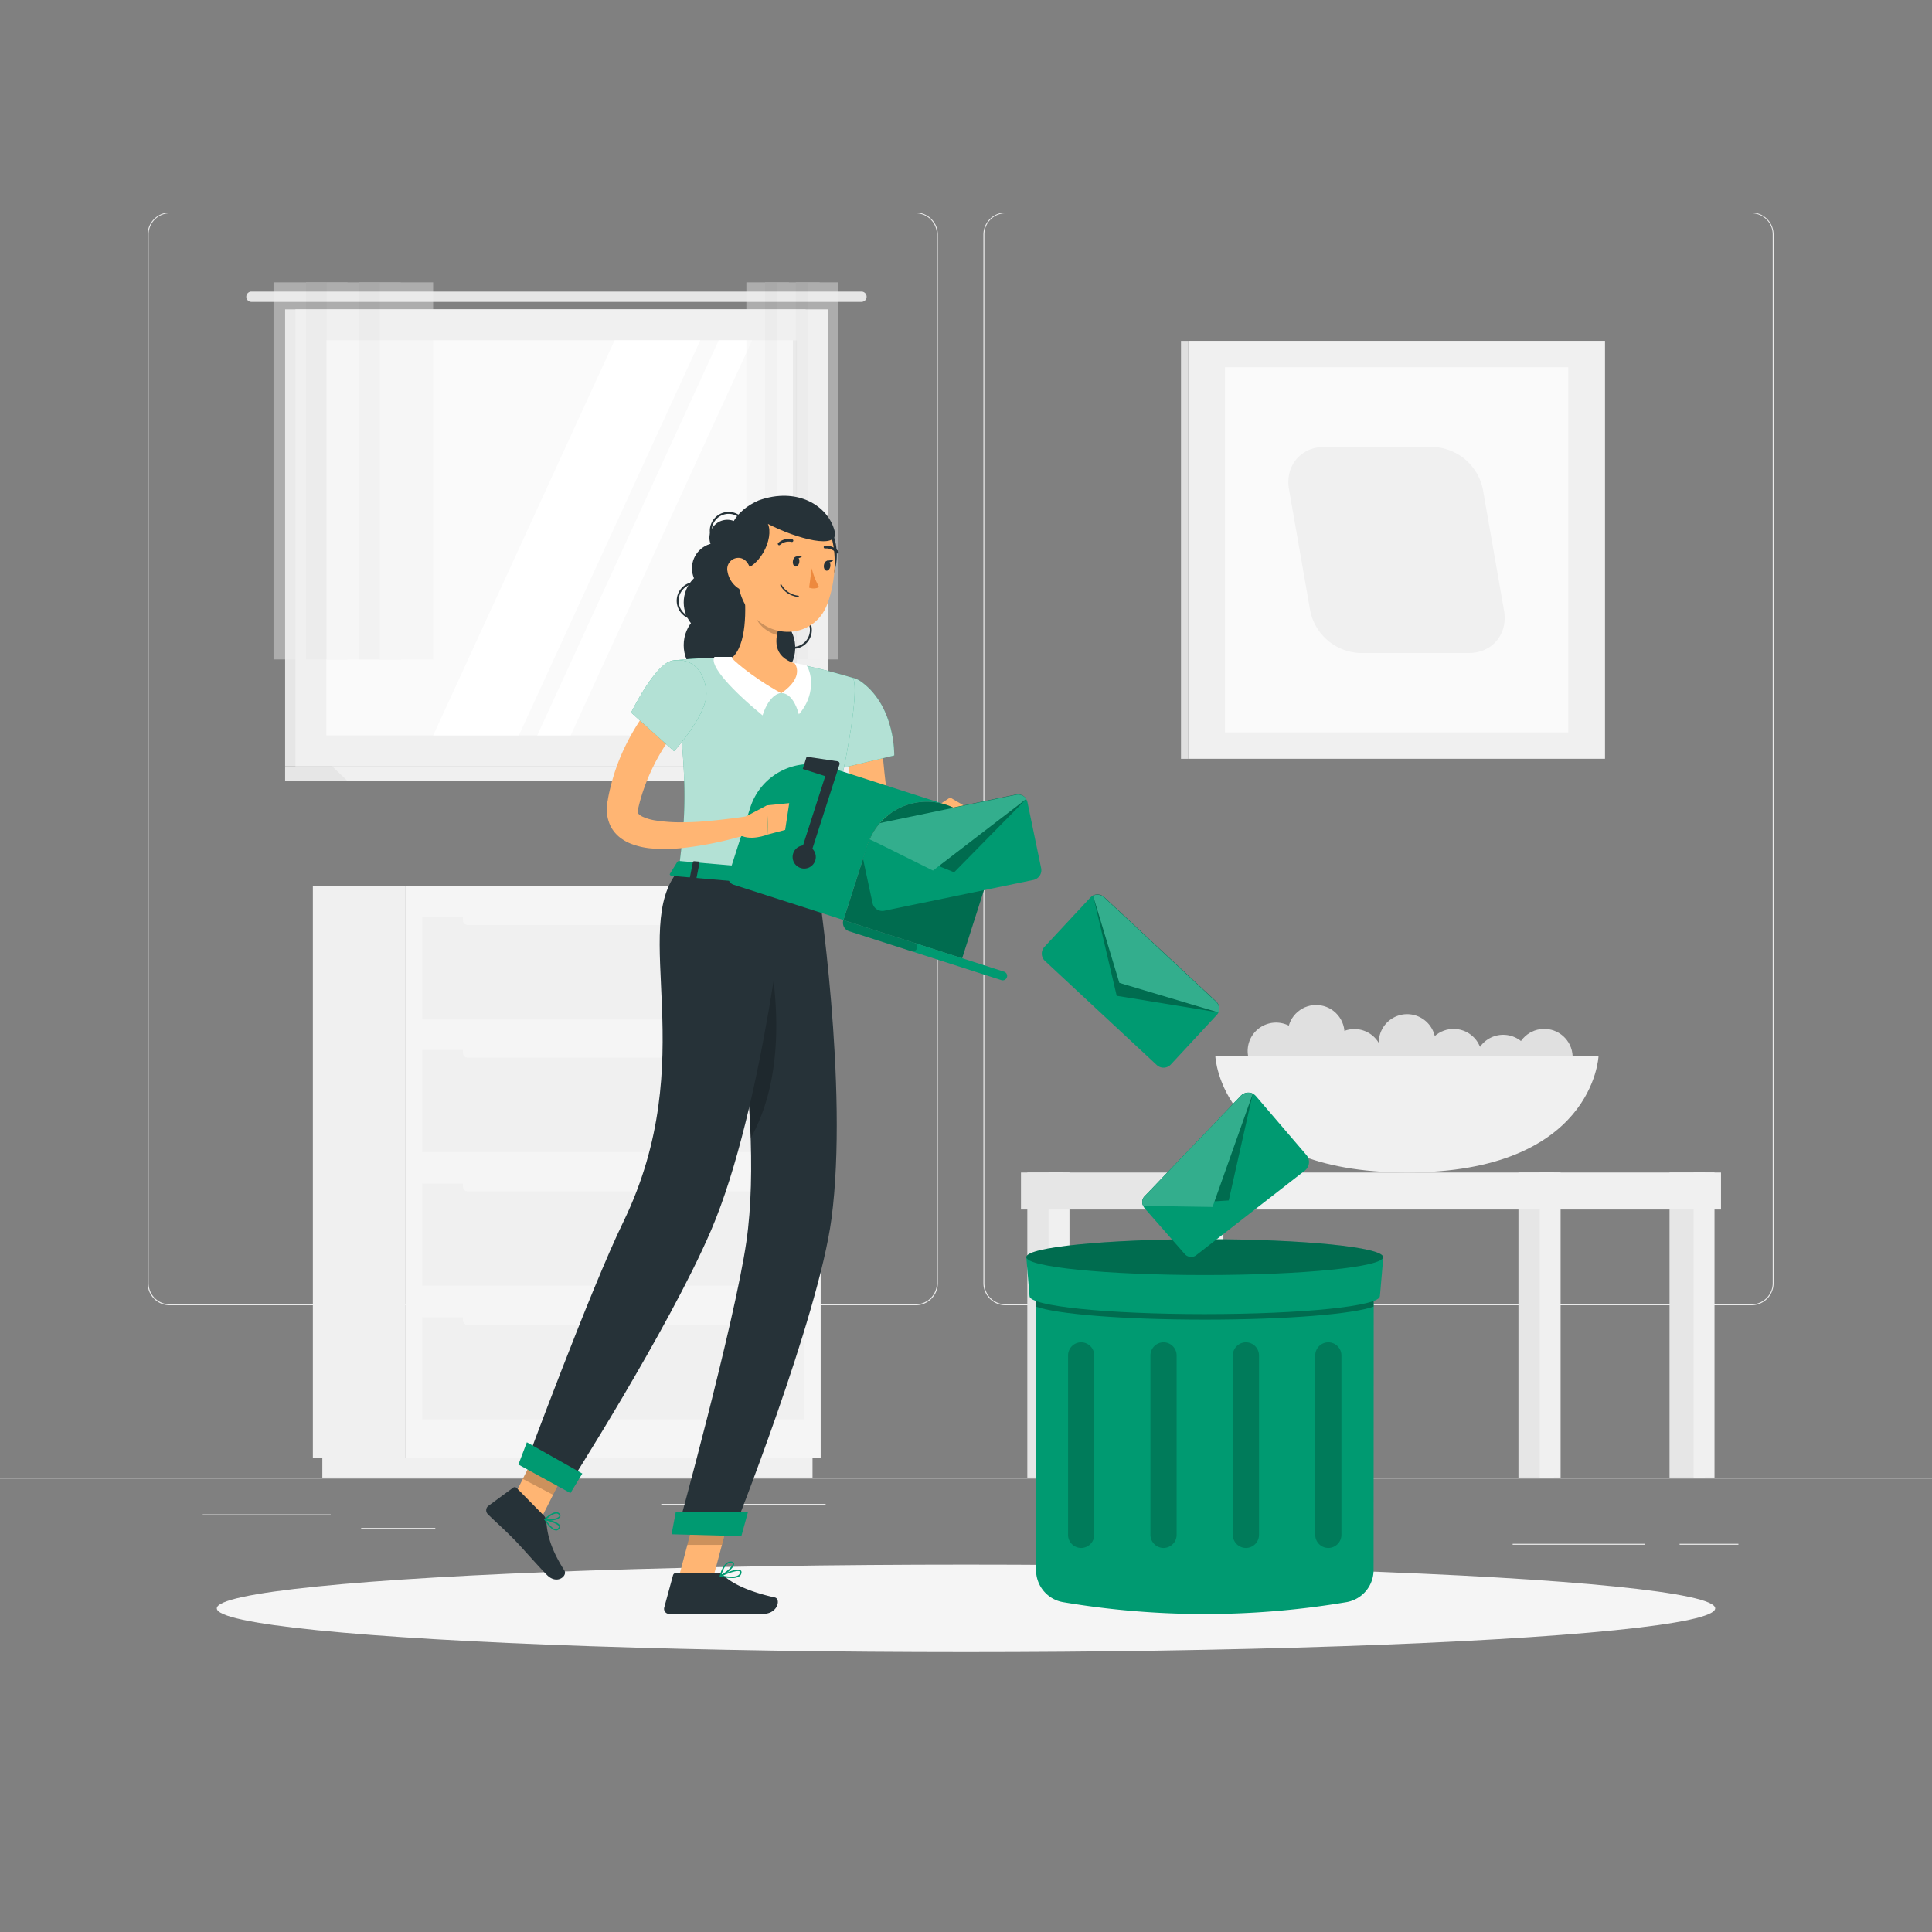 <svg xmlns="http://www.w3.org/2000/svg" viewBox="0 0 500 500"><rect x="0" y="0" width="500" height="500" fill="#808080" stroke="none"/><g id="freepik--background-complete--inject-17"><rect y="382.4" width="500" height="0.25" style="fill:#ebebeb"></rect><rect x="52.46" y="391.92" width="33.12" height="0.25" style="fill:#ebebeb"></rect><rect x="171.14" y="389.21" width="42.53" height="0.25" style="fill:#ebebeb"></rect><rect x="93.47" y="395.43" width="19.19" height="0.25" style="fill:#ebebeb"></rect><rect x="434.67" y="399.53" width="15.23" height="0.25" style="fill:#ebebeb"></rect><rect x="391.47" y="399.53" width="34.29" height="0.25" style="fill:#ebebeb"></rect><rect x="308" y="392.33" width="23.83" height="0.25" style="fill:#ebebeb"></rect><path d="M237,337.8H43.92a5.71,5.71,0,0,1-5.71-5.71V60.66A5.71,5.71,0,0,1,43.92,55H237a5.71,5.71,0,0,1,5.71,5.71V332.09A5.71,5.71,0,0,1,237,337.8ZM43.92,55.2a5.47,5.47,0,0,0-5.46,5.46V332.09a5.47,5.47,0,0,0,5.46,5.46H237a5.47,5.47,0,0,0,5.46-5.46V60.66A5.47,5.47,0,0,0,237,55.2Z" style="fill:#ebebeb"></path><path d="M453.31,337.8H260.21a5.72,5.72,0,0,1-5.71-5.71V60.66A5.72,5.72,0,0,1,260.21,55h193.1A5.71,5.71,0,0,1,459,60.66V332.09A5.71,5.71,0,0,1,453.31,337.8ZM260.21,55.2a5.47,5.47,0,0,0-5.46,5.46V332.09a5.47,5.47,0,0,0,5.46,5.46h193.1a5.47,5.47,0,0,0,5.46-5.46V60.66a5.47,5.47,0,0,0-5.46-5.46Z" style="fill:#ebebeb"></path><rect x="307.5" y="88.22" width="107.87" height="108.16" transform="translate(722.87 284.59) rotate(180)" style="fill:#f0f0f0"></rect><rect x="305.64" y="88.22" width="1.86" height="108.16" style="fill:#e0e0e0"></rect><rect x="317.02" y="95.05" width="88.82" height="94.5" transform="translate(722.87 284.59) rotate(180)" style="fill:#fafafa"></rect><path d="M352,169h28.13c6.1,0,10.18-4.94,9.11-11l-5.47-31.33a13.7,13.7,0,0,0-13-11H342.71c-6.1,0-10.18,4.94-9.11,11L339.07,158A13.69,13.69,0,0,0,352,169Z" style="fill:#f0f0f0"></path><rect x="80.97" y="229.22" width="24" height="148.05" style="fill:#f0f0f0"></rect><rect x="83.42" y="377.28" width="126.86" height="5.11" style="fill:#f0f0f0"></rect><rect x="104.96" y="229.22" width="107.42" height="148.05" transform="translate(317.35 606.5) rotate(180)" style="fill:#f5f5f5"></rect><rect x="109.28" y="306.32" width="98.78" height="26.44" transform="translate(317.35 639.07) rotate(180)" style="fill:#f0f0f0"></rect><rect x="109.28" y="340.92" width="98.78" height="26.44" transform="translate(317.35 708.27) rotate(180)" style="fill:#f0f0f0"></rect><rect x="119.8" y="304.69" width="77.76" height="3.63" rx="1.18" style="fill:#f5f5f5"></rect><rect x="119.8" y="339.3" width="77.76" height="3.63" rx="1.18" style="fill:#f5f5f5"></rect><rect x="109.28" y="237.39" width="98.78" height="26.44" transform="translate(317.35 501.21) rotate(180)" style="fill:#f0f0f0"></rect><rect x="109.28" y="271.71" width="98.78" height="26.44" transform="translate(317.35 569.87) rotate(180)" style="fill:#f0f0f0"></rect><rect x="119.8" y="235.77" width="77.76" height="3.63" rx="1.18" style="fill:#f5f5f5"></rect><rect x="119.8" y="270.09" width="77.76" height="3.63" rx="1.18" style="fill:#f5f5f5"></rect><rect x="73.79" y="80.06" width="134.71" height="118.26" style="fill:#e6e6e6"></rect><path d="M222.94,75.46H65.07a1.33,1.33,0,0,0-1.33,1.34h0a1.33,1.33,0,0,0,1.33,1.33H222.94a1.34,1.34,0,0,0,1.34-1.33h0A1.34,1.34,0,0,0,222.94,75.46Z" style="fill:#e6e6e6"></path><rect x="76.46" y="80.06" width="137.76" height="118.26" style="fill:#f0f0f0"></rect><polygon points="208.5 198.32 73.79 198.32 73.79 202.11 212.44 202.11 208.5 198.32" style="fill:#e6e6e6"></polygon><polygon points="223.74 198.32 85.99 198.32 89.92 202.11 227.68 202.11 223.74 198.32" style="fill:#f0f0f0"></polygon><rect x="94.21" y="78.31" width="102.26" height="121.75" transform="translate(284.53 -6.15) rotate(90)" style="fill:#fafafa"></rect><polygon points="112.11 190.32 159.07 88.06 181.25 88.06 134.28 190.32 112.11 190.32" style="fill:#fff"></polygon><polygon points="139.04 190.32 186.01 88.06 194.65 88.06 147.69 190.32 139.04 190.32" style="fill:#fff"></polygon><rect x="154.58" y="138.68" width="102.26" height="1.02" transform="translate(344.9 -66.52) rotate(90)" style="fill:#e6e6e6"></rect><g style="opacity:0.4"><rect x="70.79" y="73.07" width="13.77" height="97.59" style="fill:#f0f0f0"></rect><rect x="79.2" y="73.07" width="10.73" height="97.59" style="fill:#e6e6e6"></rect><rect x="84.56" y="73.07" width="13.77" height="97.59" style="fill:#f0f0f0"></rect><rect x="92.97" y="73.07" width="10.73" height="97.59" style="fill:#e6e6e6"></rect><rect x="98.33" y="73.07" width="13.77" height="97.59" style="fill:#f0f0f0"></rect></g><g style="opacity:0.4"><rect x="193.16" y="73.07" width="7.94" height="97.59" style="fill:#f0f0f0"></rect><rect x="198" y="73.07" width="6.18" height="97.59" style="fill:#e6e6e6"></rect><rect x="201.09" y="73.07" width="7.94" height="97.59" style="fill:#f0f0f0"></rect><rect x="205.94" y="73.07" width="6.18" height="97.59" style="fill:#e6e6e6"></rect><rect x="209.03" y="73.07" width="7.94" height="97.59" style="fill:#f0f0f0"></rect></g><path d="M356.85,269.21a7.34,7.34,0,1,0,7.92-6.72A7.35,7.35,0,0,0,356.85,269.21Z" style="fill:#e0e0e0"></path><circle cx="376.17" cy="273.66" r="7.35" transform="translate(-35.81 57.64) rotate(-8.37)" style="fill:#e0e0e0"></circle><path d="M381.72,274.55a7.34,7.34,0,1,0,7.92-6.72A7.33,7.33,0,0,0,381.72,274.55Z" style="fill:#e0e0e0"></path><path d="M343.2,273.06a7.34,7.34,0,1,0,7.92-6.72A7.35,7.35,0,0,0,343.2,273.06Z" style="fill:#e0e0e0"></path><circle cx="399.63" cy="273.66" r="7.35" transform="translate(-35.56 61.05) rotate(-8.37)" style="fill:#e0e0e0"></circle><circle cx="340.66" cy="269.27" r="7.35" transform="matrix(0.76, -0.65, 0.65, 0.76, -93.31, 284.23)" style="fill:#e0e0e0"></circle><path d="M322.92,271.39a7.34,7.34,0,1,0,7.92-6.72A7.35,7.35,0,0,0,322.92,271.39Z" style="fill:#e0e0e0"></path><path d="M314.53,273.37s1.26,30.07,49.58,30.07,49.58-30.07,49.58-30.07Z" style="fill:#f0f0f0"></path><rect x="432.07" y="303.44" width="9.19" height="78.95" style="fill:#e6e6e6"></rect><rect x="438.3" y="303.44" width="5.41" height="78.95" style="fill:#f0f0f0"></rect><rect x="392.97" y="303.44" width="9.19" height="78.95" style="fill:#e6e6e6"></rect><rect x="398.47" y="303.44" width="5.41" height="78.95" style="fill:#f0f0f0"></rect><rect x="314.93" y="303.44" width="130.46" height="9.57" transform="translate(760.32 616.46) rotate(180)" style="fill:#f0f0f0"></rect><rect x="265.87" y="303.44" width="9.19" height="78.95" style="fill:#e6e6e6"></rect><rect x="271.37" y="303.44" width="5.41" height="78.95" style="fill:#f0f0f0"></rect><rect x="264.23" y="303.44" width="46.77" height="9.57" transform="translate(575.23 616.46) rotate(180)" style="fill:#e6e6e6"></rect><rect x="304.96" y="303.44" width="9.19" height="78.95" style="fill:#e6e6e6"></rect><rect x="311.2" y="303.44" width="5.41" height="78.95" style="fill:#f0f0f0"></rect></g><g id="freepik--Shadow--inject-17"><ellipse id="freepik--path--inject-17" cx="250" cy="416.24" rx="193.89" ry="11.32" style="fill:#f5f5f5"></ellipse></g><g id="freepik--Trash--inject-17"><path d="M355.48,406.31a8.44,8.44,0,0,1-7.05,8.33,220.3,220.3,0,0,1-73.3,0,8.43,8.43,0,0,1-7-8.33v-81h87.39Z" style="fill:#009A71"></path><path d="M268.08,326.77v11.37c5.26,1.95,22.53,3.38,43.7,3.38s38.47-1.43,43.7-3.38V326.77Z" style="opacity:0.3"></path><path d="M357.12,335.44c0,2.57-19.84,4.65-45.34,4.65s-45.34-2.08-45.34-4.65l-.83-10.1H358Z" style="fill:#009A71"></path><ellipse cx="311.78" cy="325.34" rx="46.17" ry="4.64" style="fill:#009A71"></ellipse><ellipse cx="311.78" cy="325.34" rx="46.17" ry="4.64" style="opacity:0.3"></ellipse><path d="M279.8,400.61h0a3.4,3.4,0,0,1-3.39-3.39V350.78a3.4,3.4,0,0,1,3.39-3.39h0a3.41,3.41,0,0,1,3.39,3.39v46.44A3.41,3.41,0,0,1,279.8,400.61Z" style="opacity:0.2"></path><path d="M343.77,400.61h0a3.4,3.4,0,0,1-3.39-3.39V350.78a3.4,3.4,0,0,1,3.39-3.39h0a3.41,3.41,0,0,1,3.39,3.39v46.44A3.41,3.41,0,0,1,343.77,400.61Z" style="opacity:0.2"></path><path d="M322.44,400.61h0a3.41,3.41,0,0,1-3.39-3.39V350.78a3.41,3.41,0,0,1,3.39-3.39h0a3.4,3.4,0,0,1,3.39,3.39v46.44A3.4,3.4,0,0,1,322.44,400.61Z" style="opacity:0.2"></path><path d="M301.12,400.61h0a3.41,3.41,0,0,1-3.39-3.39V350.78a3.41,3.41,0,0,1,3.39-3.39h0a3.4,3.4,0,0,1,3.39,3.39v46.44A3.4,3.4,0,0,1,301.12,400.61Z" style="opacity:0.2"></path></g><g id="freepik--Character--inject-17"><path d="M192.88,139.16a4.64,4.64,0,1,1-4.64-4.64A4.64,4.64,0,0,1,192.88,139.16Z" style="fill:#263238"></path><path d="M184.51,139.83a.24.24,0,0,1-.22-.13,4.88,4.88,0,0,1,8.58-4.67.26.26,0,0,1-.1.34.25.25,0,0,1-.34-.1,4.38,4.38,0,0,0-7.7,4.19.25.25,0,0,1-.1.34A.27.27,0,0,1,184.51,139.83Z" style="fill:#263238"></path><path d="M180,160.36a4.89,4.89,0,0,1-3.91-7.8,4.88,4.88,0,0,1,3.21-1.91.24.24,0,0,1,.28.21.25.25,0,0,1-.21.28,4.38,4.38,0,0,0,1.27,8.67.25.25,0,0,1,.08.5A5.81,5.81,0,0,1,180,160.36Z" style="fill:#263238"></path><path d="M205.21,167.92a4.83,4.83,0,0,1-2.64-.79.26.26,0,0,1-.08-.35.26.26,0,0,1,.35-.07,4.38,4.38,0,0,0,4.77-7.35.26.26,0,0,1-.08-.35.26.26,0,0,1,.35-.07,4.89,4.89,0,0,1,1.44,6.75,4.82,4.82,0,0,1-3.08,2.12A5.15,5.15,0,0,1,205.21,167.92Z" style="fill:#263238"></path><circle cx="185.64" cy="147.07" r="6.56" style="fill:#263238"></circle><circle cx="185.64" cy="155.9" r="8.7" transform="translate(-55.86 176.93) rotate(-45)" style="fill:#263238"></circle><circle cx="186.56" cy="166.96" r="9.62" style="fill:#263238"></circle><circle cx="196.19" cy="167.63" r="9.62" transform="translate(-12.03 320.05) rotate(-76.72)" style="fill:#263238"></circle><path d="M228.09,187.46c0,.78,0,1.77.07,2.67s.07,1.86.13,2.79c.13,1.86.26,3.74.46,5.61q.54,5.63,1.51,11.21c.17.92.32,1.86.51,2.78l.44,2.27c.11.36,0,.29-.14.28s0,.18.59.18A12.58,12.58,0,0,0,236,214c.8-.36,1.62-.75,2.44-1.17s1.65-.9,2.4-1.32l2.92,3.37a28.1,28.1,0,0,1-2.22,2.27,25.67,25.67,0,0,1-2.44,2.05,22.09,22.09,0,0,1-2.83,1.81,13.55,13.55,0,0,1-3.58,1.34,9.12,9.12,0,0,1-2.35.2,7.64,7.64,0,0,1-2.78-.7,7.34,7.34,0,0,1-2.43-1.84,8.81,8.81,0,0,1-1.4-2.25,12.65,12.65,0,0,1-.66-1.93l-.39-1.46c-.28-1-.51-1.95-.75-2.93a111.47,111.47,0,0,1-2.16-11.92c-.25-2-.45-4-.57-6.05-.06-1-.11-2-.14-3.06s0-2,0-3.19Z" style="fill:#ffb573"></path><path d="M223.24,176.68c8.53,6.53,8.19,18.84,8.19,18.84l-15.26,3.65s-4.68-12.38-2.78-16.91C215.37,177.54,218.44,173,223.24,176.68Z" style="fill:#009A71"></path><path d="M223.24,176.68c8.53,6.53,8.19,18.84,8.19,18.84l-15.26,3.65s-4.68-12.38-2.78-16.91C215.37,177.54,218.44,173,223.24,176.68Z" style="fill:#fff;opacity:0.7"></path><path d="M240.27,212.66l2.52-4.24,6.32,6.76s-4.53,2.9-9.23.83Z" style="fill:#ffb573"></path><polygon points="245.9 206.39 254.01 211.17 249.11 215.18 242.79 208.42 245.9 206.39" style="fill:#ffb573"></polygon><polygon points="175.49 408.86 184.21 409.7 189.63 389.27 180.9 388.43 175.49 408.86" style="fill:#ffb573"></polygon><polygon points="130.79 391.69 138.62 395.79 147.93 377.33 140.1 373.23 130.79 391.69" style="fill:#ffb573"></polygon><path d="M140.71,392.2l-7-7.11a.69.69,0,0,0-.92-.08l-6.43,4.73a1.43,1.43,0,0,0-.12,2.12c2.48,2.44,3.8,3.49,6.88,6.62,1.9,1.92,5.8,6.45,8.42,9.11s5.38.21,4.53-1.13c-3.82-6-4.46-9.77-4.7-12.82A2.31,2.31,0,0,0,140.71,392.2Z" style="fill:#263238"></path><path d="M185.57,407.05H175a.87.87,0,0,0-.83.64L171.91,416a1.31,1.31,0,0,0,1.29,1.67c3.71,0,5.47,0,10.1,0h14.17c3.85,0,4.66-3.89,3.06-4.25-7.14-1.58-11.26-3.76-13.46-5.84A2.21,2.21,0,0,0,185.57,407.05Z" style="fill:#263238"></path><polygon points="189.62 389.28 186.83 399.81 177.88 399.81 180.89 388.44 189.62 389.28" style="opacity:0.2"></polygon><polygon points="140.09 373.23 147.93 377.34 143.13 386.85 135.29 382.74 140.09 373.23" style="opacity:0.2"></polygon><path d="M220.66,175.42s3.86,1.69-9.08,52.89l-35.94-3.11c1.87-14.57,2.66-23.59-1.73-54.22a107.55,107.55,0,0,1,15.44-.69,115.37,115.37,0,0,1,16.32,1.41A152.47,152.47,0,0,1,220.66,175.42Z" style="fill:#009A71"></path><path d="M220.66,175.42s3.86,1.69-9.08,52.89l-35.94-3.11c1.87-14.57,2.66-23.59-1.73-54.22a107.55,107.55,0,0,1,15.44-.69,115.37,115.37,0,0,1,16.32,1.41A152.47,152.47,0,0,1,220.66,175.42Z" style="fill:#fff;opacity:0.7"></path><path d="M189.35,170s-2,0-4.45,0c-1.45,2.23,4.67,8.74,12.45,15.14,1.88-5.83,4.84-5.81,4.84-5.81Z" style="fill:#fff"></path><path d="M205.66,171.57s.91.13,3.09.63c1.44,2.23,2.25,7.81-2,12.67-1.67-6-4.55-5.46-4.55-5.46Z" style="fill:#fff"></path><path d="M192.55,152.05c.58,5.34.77,15-3.2,18.24,0,0,4.24,4.34,12.84,9.12,6.24-4.32,3.48-7.71,3.48-7.71-5.74-1.9-5.21-6.23-3.84-10.23Z" style="fill:#ffb573"></path><path d="M196.34,155.9l5.49,5.57a16.7,16.7,0,0,0-.76,2.85c-2.2-.51-5.4-2.81-5.44-5.17A9.25,9.25,0,0,1,196.34,155.9Z" style="opacity:0.2"></path><path d="M213.17,134.63c3.68,3.26,4.76,11.2,1.26,16.59A73,73,0,0,1,213.17,134.63Z" style="fill:#263238"></path><path d="M191.43,140.84c-.64,8.79-1.09,12.5,2.71,17.57,5.72,7.63,16.66,6.48,19.91-1.94,2.93-7.59,3.48-20.69-4.59-25.31A12,12,0,0,0,191.43,140.84Z" style="fill:#ffb573"></path><path d="M190.26,147.92c6.5-.25,10.1-8.75,8.47-12.34,7.37,3.84,18.53,6.86,17.29,1.92-1.67-6.67-9.74-11.56-19.67-8C190.6,132,185.68,137.5,190.26,147.92Z" style="fill:#263238"></path><path d="M188.28,147.91a6.5,6.5,0,0,0,2.58,4.19c1.84,1.31,3.52-.15,3.65-2.28.12-1.93-.69-4.93-2.85-5.39A2.89,2.89,0,0,0,188.28,147.91Z" style="fill:#ffb573"></path><path d="M211.58,228.31s8.13,53.05,3.6,87.13c-3.43,25.75-25.56,81.31-25.56,81.31l-14.37-.39s14.84-53.85,17.91-75c5.25-36.22-7.9-95.29-7.9-95.29Z" style="fill:#263238"></path><path d="M197.56,239.18l-7.67,12.09a370.91,370.91,0,0,1,4.39,43.3C205.06,275.27,200,249.39,197.56,239.18Z" style="opacity:0.2"></path><polygon points="191.86 397.55 173.8 397.06 174.9 391.25 193.56 391.36 191.86 397.55" style="fill:#009A71"></polygon><path d="M203.72,227.74s-6,58.74-19.71,90.7c-11.09,25.8-37.53,67.07-37.53,67.07l-10.56-6.18s17-45.89,25.39-63.09c20.47-42.17,1.43-76,14.33-91Z" style="fill:#263238"></path><polygon points="147.63 386.41 134.16 379.02 136.35 373.26 150.7 381.36 147.63 386.41" style="fill:#009A71"></polygon><path d="M175.28,223.05l-1.9,3.08c-.14.23.13.52.55.55l37.69,3.26c.32,0,.61-.11.64-.31l.61-3.19c0-.22-.23-.43-.58-.46l-36.4-3.15A.68.68,0,0,0,175.28,223.05Z" style="fill:#009A71"></path><path d="M179.82,227.54l-1-.08c-.19,0-.33-.13-.31-.25l.82-4.14c0-.13.21-.21.4-.19l1,.08c.2,0,.34.13.31.25l-.81,4.14C180.19,227.47,180,227.56,179.82,227.54Z" style="fill:#263238"></path><path d="M208.85,230.05l-1-.08c-.2,0-.34-.13-.31-.25l.82-4.14c0-.12.2-.21.39-.19l1,.08c.19,0,.33.13.31.25l-.82,4.14C209.22,230,209,230.07,208.85,230.05Z" style="fill:#263238"></path><path d="M194.33,228.8l-1-.09c-.19,0-.33-.13-.31-.25l.82-4.14c0-.12.2-.21.4-.19l1,.09c.19,0,.33.13.31.25l-.82,4.14C194.71,228.73,194.53,228.81,194.33,228.8Z" style="fill:#263238"></path><path d="M205.2,145.21c-.1.71.2,1.34.66,1.4s.92-.46,1-1.17-.21-1.34-.67-1.4S205.29,144.5,205.2,145.21Z" style="fill:#263238"></path><path d="M213.22,146.29c-.09.71.21,1.34.67,1.4s.92-.46,1-1.17-.2-1.34-.66-1.4S213.32,145.58,213.22,146.29Z" style="fill:#263238"></path><path d="M214,145.13l1.78-.26S214.74,146.08,214,145.13Z" style="fill:#263238"></path><path d="M210.07,147.07a19.38,19.38,0,0,0,1.92,4.87,3.08,3.08,0,0,1-2.59.14Z" style="fill:#ed893e"></path><path d="M205.24,154.2a5.83,5.83,0,0,1-3.3-2.73.18.18,0,0,1,.08-.23.18.18,0,0,1,.24.08,5.7,5.7,0,0,0,4.31,2.84.17.17,0,0,1,0,.34A6.1,6.1,0,0,1,205.24,154.2Z" style="fill:#263238"></path><path d="M201.55,141.1a.39.39,0,0,1-.15-.11.34.34,0,0,1,0-.49,4.06,4.06,0,0,1,3.66-.92.34.34,0,0,1,.23.43.35.35,0,0,1-.43.24,3.4,3.4,0,0,0-3,.78A.38.38,0,0,1,201.55,141.1Z" style="fill:#263238"></path><path d="M216.59,143.23a.42.42,0,0,1-.14-.09,3.44,3.44,0,0,0-2.87-1.2.33.33,0,0,1-.4-.29.35.35,0,0,1,.29-.4,4.11,4.11,0,0,1,3.49,1.42.35.35,0,0,1-.37.56Z" style="fill:#263238"></path><path d="M224.5,218.68a16.13,16.13,0,1,1,30.72,9.86L249,248l-30.72-9.87Z" style="fill:#009A71"></path><path d="M224.5,218.68a16.13,16.13,0,1,1,30.72,9.86L249,248l-30.72-9.87Z" style="opacity:0.3"></path><path d="M194.19,208.94l-5.62,17.5a2,2,0,0,0,1.3,2.53l28.4,9.12,6.24-19.42a16.13,16.13,0,0,1,20.28-10.42l-30.31-9.74a16.15,16.15,0,0,0-20.29,10.43Z" style="fill:#009A71"></path><path d="M209.43,222.21l7.83-24.37a.64.64,0,0,0-.51-.82l-8-1.18-1,3.16,5.83,1.87-6.6,20.54Z" style="fill:#263238"></path><path d="M205.27,220.87a3,3,0,1,0,3.78-1.94A3,3,0,0,0,205.27,220.87Z" style="fill:#263238"></path><path d="M219.75,241l39.4,12.65a1.14,1.14,0,0,0,1.44-.74h0a1.13,1.13,0,0,0-.74-1.44l-41.58-13.35h0A2.29,2.29,0,0,0,219.75,241Z" style="fill:#009A71"></path><path d="M219.75,241l16.1,5.17a1.15,1.15,0,0,0,1.45-.74h0a1.15,1.15,0,0,0-.74-1.44l-18.29-5.87h0A2.29,2.29,0,0,0,219.75,241Z" style="opacity:0.2"></path><path d="M178.14,185.1l-.55.61-.62.71c-.42.48-.84,1-1.24,1.49-.82,1-1.6,2.07-2.33,3.15A53.61,53.61,0,0,0,166.34,205c-.4,1.24-.77,2.48-1.06,3.75-.1.37-.11.52-.16.69a4.2,4.2,0,0,0,0,.44,2.3,2.3,0,0,0,0,.47c0,.18.34.6,1.16,1a12.71,12.71,0,0,0,3.09.94,42.34,42.34,0,0,0,7.78.51c2.72,0,5.48-.24,8.24-.53s5.56-.65,8.27-1.06l1.09,4.33a91.59,91.59,0,0,1-17.15,3.81,43,43,0,0,1-9.25.2,19,19,0,0,1-5.14-1.22,11.51,11.51,0,0,1-2.76-1.58,9,9,0,0,1-2.4-2.87,10.2,10.2,0,0,1-.77-6.73c.24-1.53.59-3,1-4.54A52,52,0,0,1,161.4,194a59.39,59.39,0,0,1,4.51-8c.86-1.27,1.78-2.5,2.74-3.71.49-.6,1-1.19,1.5-1.78l.81-.87c.29-.31.52-.56.92-.94Z" style="fill:#ffb573"></path><path d="M191.48,212.13l7-3.71.31,7.52s-5,2.07-7.86-.21Z" style="fill:#ffb573"></path><polygon points="204.25 207.85 203.2 214.78 198.8 215.94 198.49 208.42 204.25 207.85" style="fill:#ffb573"></polygon><path d="M173.91,171c-4.41.78-10.58,13.42-10.58,13.42l11.11,10s8.83-9.64,8.36-15.38C182.4,174.19,179.52,170,173.91,171Z" style="fill:#009A71"></path><path d="M173.91,171c-4.41.78-10.58,13.42-10.58,13.42l11.11,10s8.83-9.64,8.36-15.38C182.4,174.19,179.52,170,173.91,171Z" style="fill:#fff;opacity:0.7"></path><path d="M144.15,396.06a1.34,1.34,0,0,1-.35,0c-1.11-.06-2.29-1.76-2.9-2.76a.17.17,0,0,1,0-.19.16.16,0,0,1,.18-.07c.36.07,3.47.77,3.86,1.82a.7.7,0,0,1-.12.68A1.32,1.32,0,0,1,144.15,396.06Zm-2.73-2.54c.89,1.37,1.77,2.19,2.4,2.23a.83.83,0,0,0,.72-.39.32.32,0,0,0,.07-.34C144.37,394.38,142.5,393.78,141.42,393.52Z" style="fill:#009A71"></path><path d="M143.83,393.3a6.32,6.32,0,0,1-2.83.12.18.18,0,0,1-.12-.13.18.18,0,0,1,0-.17c.08-.07,1.9-1.85,3.17-1.76a1,1,0,0,1,.8.42.72.72,0,0,1,.08.88A2,2,0,0,1,143.83,393.3Zm-2.41-.16c1,.14,2.87-.11,3.26-.68.06-.09.11-.23-.07-.46a.67.67,0,0,0-.54-.29C143.2,391.65,141.94,392.67,141.42,393.14Z" style="fill:#009A71"></path><path d="M189.3,408.39a13.91,13.91,0,0,1-2.87-.37.17.17,0,0,1,0-.32c.43-.21,4.26-2,5.22-1.32a.58.58,0,0,1,.25.54,1.28,1.28,0,0,1-.52,1A3.49,3.49,0,0,1,189.3,408.39Zm-2.27-.6c1.13.21,3.23.49,4.1-.16a1,1,0,0,0,.38-.73.22.22,0,0,0-.1-.23C190.87,406.3,188.61,407.09,187,407.79Z" style="fill:#009A71"></path><path d="M186.46,408a.21.21,0,0,1-.11,0,.2.2,0,0,1-.06-.18c0-.16.91-3.93,3-3.69.52.07.66.32.69.53.13,1-2.28,2.89-3.43,3.37Zm2.62-3.57c-1.32,0-2.09,2.2-2.35,3.08,1.25-.66,3-2.23,2.89-2.84,0-.05,0-.19-.39-.23Z" style="fill:#009A71"></path><path d="M206,144.05l1.77-.26S206.72,145,206,144.05Z" style="fill:#263238"></path></g><g id="freepik--E-mails--inject-17"><path d="M267.53,227.71l-38.72,8a2.58,2.58,0,0,1-3-2L224,225.31l-.65-3.1,1.14-3.54a12.72,12.72,0,0,1,.57-1.49,1.07,1.07,0,0,1,.1-.22,15.43,15.43,0,0,1,2.55-4l2-.42,33.2-6.89a2.58,2.58,0,0,1,3,2l3.53,17A2.58,2.58,0,0,1,267.53,227.71Z" style="fill:#009A71"></path><path d="M265.61,206.75l-18.68,19-4-1.62-15.56-6.31-2.19-.89a15.43,15.43,0,0,1,2.55-4l2-.42,33.2-6.89A2.59,2.59,0,0,1,265.61,206.75Z" style="opacity:0.3"></path><path d="M265.61,206.75l-22.68,17.41-1.48,1.14-14.25-7.07-2.12-1a1.07,1.07,0,0,1,.1-.22,15.43,15.43,0,0,1,2.55-4l2-.42,33.2-6.89A2.59,2.59,0,0,1,265.61,206.75Z" style="fill:#009A71"></path><path d="M265.61,206.75l-22.68,17.41-1.48,1.14-14.25-7.07-2.12-1a1.07,1.07,0,0,1,.1-.22,15.43,15.43,0,0,1,2.55-4l2-.42,33.2-6.89A2.59,2.59,0,0,1,265.61,206.75Z" style="fill:#fff;opacity:0.2"></path><path d="M314.8,262.78,303,275.5a2.58,2.58,0,0,1-3.63.13l-28.94-26.95a2.57,2.57,0,0,1-.13-3.63l11.84-12.72a2.56,2.56,0,0,1,3.64-.13l28.93,26.95a2.57,2.57,0,0,1,.65,2.8A2.36,2.36,0,0,1,314.8,262.78Z" style="fill:#009A71"></path><path d="M315.32,262,289,257.71l-6.11-26a2.6,2.6,0,0,1,2.85.45l28.93,26.95A2.57,2.57,0,0,1,315.32,262Z" style="opacity:0.3"></path><path d="M315.32,262l-25.63-7.64-6.8-22.56a2.6,2.6,0,0,1,2.85.45l28.93,26.95A2.57,2.57,0,0,1,315.32,262Z" style="fill:#009A71"></path><path d="M315.32,262l-25.63-7.64-6.8-22.56a2.6,2.6,0,0,1,2.85.45l28.93,26.95A2.57,2.57,0,0,1,315.32,262Z" style="fill:#fff;opacity:0.2"></path><path d="M325.09,283.73l13,15.18a2.81,2.81,0,0,1-.43,4.06l-28.24,22a2.23,2.23,0,0,1-2.94-.58l-10.17-11.6a3.08,3.08,0,0,1-.47-.74,2.15,2.15,0,0,1,.23-2.32l25-26.11a2.69,2.69,0,0,1,3.14-.6A3,3,0,0,1,325.09,283.73Z" style="fill:#009A71"></path><path d="M324.21,283.05,318,310.67l-22.12,1.41a2.15,2.15,0,0,1,.23-2.32l25-26.11A2.69,2.69,0,0,1,324.21,283.05Z" style="opacity:0.3"></path><path d="M324.21,283.05,313.8,312.36l-17.94-.28a2.15,2.15,0,0,1,.23-2.32l25-26.11A2.69,2.69,0,0,1,324.21,283.05Z" style="fill:#009A71"></path><path d="M324.21,283.05,313.8,312.36l-17.94-.28a2.15,2.15,0,0,1,.23-2.32l25-26.11A2.69,2.69,0,0,1,324.21,283.05Z" style="fill:#fff;opacity:0.2"></path></g></svg>